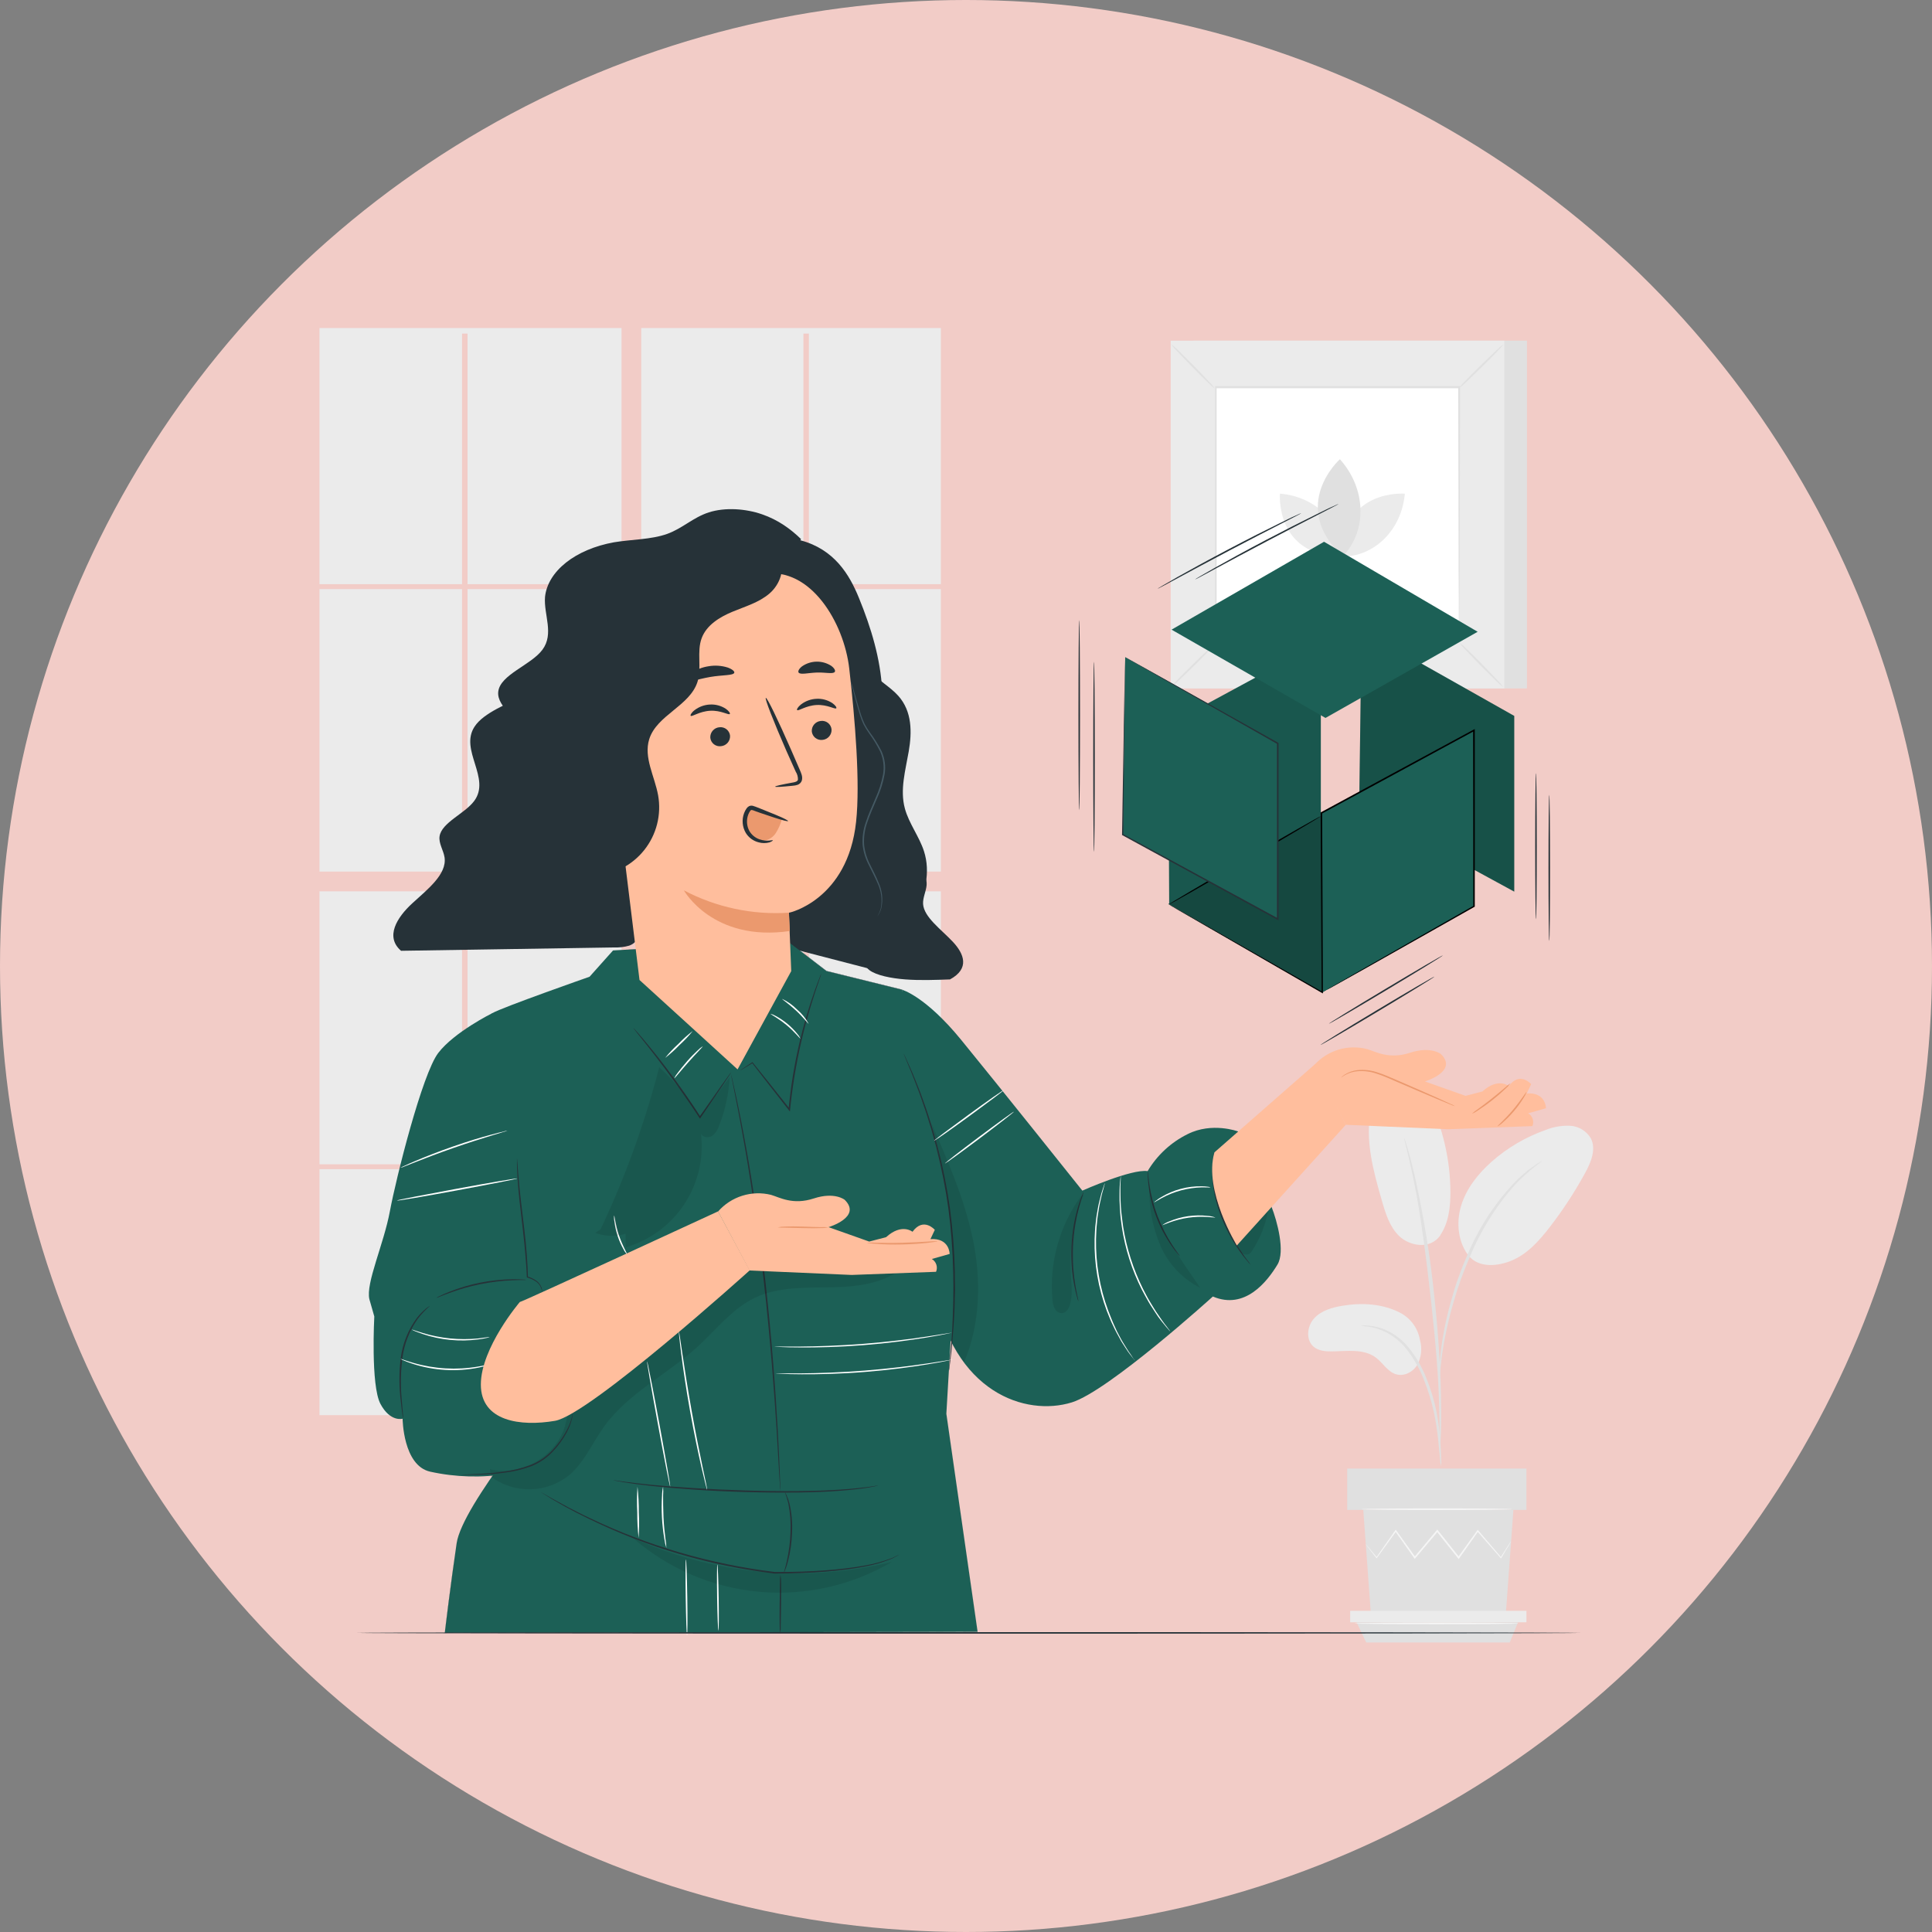 <svg width="774" height="774" viewBox="0 0 774 774" fill="none" xmlns="http://www.w3.org/2000/svg">
<rect x="0" y="0" width="774" height="774" fill="#808080" stroke="none"/>
<circle cx="387" cy="387" r="387" fill="#F2CCC7"/>
<path d="M560.923 525.911C553.91 522.286 545.637 521.811 537.84 523.106C533.656 523.796 529.294 525.044 526.442 528.193C523.589 531.343 523.054 536.87 526.323 539.58C528.272 541.185 530.982 541.434 533.514 541.399C539.611 541.327 546.386 540.21 551.259 543.93C554.041 546.022 555.895 549.505 559.223 550.539C562.551 551.573 566.141 549.624 567.864 546.688C569.453 543.633 569.806 540.084 568.851 536.775C568.456 534.476 567.535 532.298 566.16 530.414C564.785 528.529 562.992 526.988 560.923 525.911Z" fill="#EBEBEB"/>
<path d="M577.064 494.853C572.773 500.986 564.429 498.954 560.554 495.21C556.679 491.466 555.051 486.046 553.565 480.863C550.166 469.049 546.731 456.652 549.262 444.611C549.868 440.964 551.468 437.554 553.886 434.758C556.418 432.083 560.305 430.491 563.858 431.43C568.066 432.547 570.681 436.671 572.571 440.582C578.117 452.148 581.02 464.803 581.069 477.63C581.069 483.573 580.38 489.873 577.016 494.806" fill="#EBEBEB"/>
<path d="M588.807 503.649C584.148 498.122 583.256 490.051 585.336 483.11C587.416 476.168 592.1 470.285 597.496 465.471C603.855 459.832 611.251 455.485 619.271 452.67C622.377 451.415 625.718 450.847 629.065 451.006C630.737 451.105 632.361 451.61 633.794 452.478C635.227 453.346 636.427 454.55 637.29 455.986C639.584 460.348 637.385 465.649 635.008 469.976C630.835 477.603 626.066 484.888 620.745 491.763C616.466 497.29 611.545 502.746 605.02 505.242C598.494 507.738 591.695 507.44 588.237 502.864" fill="#EBEBEB"/>
<path d="M577.301 587.362C577.088 586.445 576.96 585.509 576.921 584.568C576.719 582.536 576.469 579.992 576.172 576.961C575.799 573.218 575.227 569.496 574.461 565.812C573.466 561.321 572.111 556.916 570.408 552.643C568.741 548.384 566.48 544.382 563.692 540.757C561.422 537.798 558.518 535.386 555.194 533.697C552.951 532.576 550.543 531.822 548.062 531.462C547.123 531.431 546.19 531.296 545.281 531.058C546.221 530.957 547.169 530.957 548.11 531.058C550.694 531.251 553.222 531.907 555.574 532.995C559.074 534.646 562.142 537.087 564.536 540.127C567.446 543.809 569.793 547.903 571.501 552.274C573.223 556.586 574.563 561.041 575.507 565.587C576.224 569.318 576.72 573.088 576.992 576.878C577.23 580.111 577.325 582.726 577.361 584.533C577.451 585.475 577.431 586.424 577.301 587.362Z" fill="#E0E0E0"/>
<path d="M576.779 581.502C576.708 581.074 576.684 580.639 576.707 580.206C576.707 579.244 576.707 578.019 576.707 576.51C576.707 573.301 576.707 568.665 576.541 562.924C576.256 551.454 575.269 539.152 573.367 521.715C571.561 505.36 569.136 486.307 566.569 473.934C566.022 471.117 565.475 468.585 564.952 466.363C564.429 464.14 564.037 462.226 563.621 460.669C563.205 459.112 562.991 458.019 562.765 457.103C562.632 456.692 562.556 456.264 562.539 455.832C562.732 456.209 562.88 456.608 562.979 457.02L564.061 460.586C564.536 462.119 565.023 464.021 565.582 466.244C566.141 468.466 566.771 470.998 567.365 473.791C570.533 488.431 572.914 503.231 574.496 518.126C576.41 535.563 577.266 551.407 577.337 562.936C577.409 568.689 577.337 573.336 577.135 576.545C577.052 578.055 576.969 579.279 576.909 580.242C576.922 580.666 576.878 581.09 576.779 581.502Z" fill="#E0E0E0"/>
<path d="M576.707 550.884C576.601 549.598 576.601 548.306 576.707 547.021C576.85 544.537 577.195 540.947 577.896 536.561C578.737 531.417 579.872 526.326 581.295 521.311C582.955 515.143 585.085 509.111 587.666 503.268C592.097 492.478 598.453 482.583 606.422 474.065C607.798 472.607 609.267 471.242 610.82 469.976C611.497 469.405 612.092 468.787 612.698 468.383L614.409 467.195C615.433 466.408 616.523 465.713 617.666 465.114C617.845 465.364 613.054 468.181 606.969 474.623C599.274 483.23 593.111 493.091 588.748 503.78C586.214 509.572 584.074 515.528 582.341 521.608C580.665 527.219 579.56 532.365 578.716 536.704C577.872 541.042 577.456 544.608 577.183 547.068C577.113 548.35 576.954 549.624 576.707 550.884Z" fill="#E0E0E0"/>
<path d="M606.303 604.894L603.237 646.934H549.227L546.16 604.894H606.303Z" fill="#E0E0E0"/>
<path d="M611.521 588.336H539.718V604.905H611.521V588.336Z" fill="#E0E0E0"/>
<path d="M611.521 645.33V649.918H608.146H540.907V645.33H611.521Z" fill="#EBEBEB"/>
<path d="M604.841 658L608.146 649.918H543.474L547.337 658H604.841Z" fill="#E0E0E0"/>
<path d="M547.159 618.634C547.231 618.774 547.319 618.905 547.42 619.026L548.228 620.096L551.366 624.125L551.509 624.303L551.64 624.113L559.377 613.416H558.926L566.533 624.184L566.782 624.529L567.044 624.208L576.065 613.511H575.542C575.709 613.701 575.875 613.915 576.042 614.129C578.847 617.695 581.557 621.035 584.112 624.256L584.386 624.589L584.635 624.232C587.369 620.357 589.936 616.744 592.242 613.463H591.802C595.558 617.73 598.732 621.367 601.18 624.161L601.347 624.351L601.466 624.137C602.654 622.057 603.688 620.405 604.413 619.204L605.162 617.885C605.255 617.74 605.331 617.584 605.388 617.421C605.267 617.546 605.163 617.686 605.079 617.837L604.247 619.097L601.157 623.947H601.454L592.23 613.13L591.993 612.857L591.791 613.154L584.1 623.852H584.623L576.565 613.713L576.077 613.095L575.816 612.774L575.554 613.083L566.557 623.828H567.056L559.377 613.13L559.152 612.821L558.926 613.13L551.366 623.935H551.64L548.359 620.012L547.491 619.002C547.399 618.864 547.287 618.74 547.159 618.634Z" fill="#F5F5F5"/>
<path d="M545.411 604.62C545.411 604.81 558.938 604.953 575.626 604.953C592.313 604.953 605.852 604.81 605.852 604.62C605.852 604.43 592.325 604.287 575.626 604.287C558.926 604.287 545.411 604.442 545.411 604.62Z" fill="#F5F5F5"/>
<path d="M542.678 650.369C542.678 650.559 557.392 650.714 575.53 650.714C593.668 650.714 608.371 650.559 608.371 650.369C608.371 650.179 593.668 650.036 575.53 650.036C557.392 650.036 542.678 650.191 542.678 650.369Z" fill="#F5F5F5"/>
<path d="M185.1 236.001H128V349.179H185.1V236.001Z" fill="#EBEBEB"/>
<path d="M248.987 236.001H187.299V349.179H248.987V236.001Z" fill="#EBEBEB"/>
<path d="M248.987 357.083H187.299V466.434H248.987V357.083Z" fill="#EBEBEB"/>
<path d="M256.891 234.039H321.86V133.639H324.059V234.039H376.928V131.416H256.891V234.039Z" fill="#EBEBEB"/>
<path d="M376.928 236.001H324.059V349.179H376.928V236.001Z" fill="#EBEBEB"/>
<path d="M376.928 357.083H324.059V466.434H376.928V357.083Z" fill="#EBEBEB"/>
<path d="M185.1 357.083H128V466.434H185.1V357.083Z" fill="#EBEBEB"/>
<path d="M321.86 357.083H256.891V466.434H321.86V357.083Z" fill="#EBEBEB"/>
<path d="M185.1 468.395H128V566.942H185.1V468.395Z" fill="#EBEBEB"/>
<path d="M376.928 468.395H324.059V566.942H376.928V468.395Z" fill="#EBEBEB"/>
<path d="M185.1 234.039V133.639H187.299V234.039H248.987V131.416H128V234.039H185.1Z" fill="#EBEBEB"/>
<path d="M321.86 468.395H256.891V566.942H321.86V468.395Z" fill="#EBEBEB"/>
<path d="M248.987 468.395H187.299V566.942H248.987V468.395Z" fill="#EBEBEB"/>
<path d="M321.86 236.001H256.891V349.179H321.86V236.001Z" fill="#EBEBEB"/>
<path d="M611.723 136.479H478.066V275.807H611.723V136.479Z" fill="#E0E0E0"/>
<path d="M602.666 136.479H469.008V275.807H602.666V136.479Z" fill="#EBEBEB"/>
<path d="M584.706 155.2H486.98V257.074H584.706V155.2Z" fill="white"/>
<path d="M486.98 257.74C486.251 258.737 485.431 259.664 484.531 260.509C482.962 262.15 480.764 264.372 478.315 266.797C475.867 269.222 473.561 271.373 471.932 272.918C471.088 273.803 470.156 274.599 469.151 275.296C469.845 274.296 470.642 273.372 471.528 272.538C473.097 270.898 475.296 268.663 477.768 266.238C480.241 263.814 482.523 261.639 484.151 260.105C485.004 259.215 485.952 258.421 486.98 257.74Z" fill="#E0E0E0"/>
<path d="M584.706 257.502C585.706 258.201 586.634 258.997 587.476 259.879C589.116 261.448 591.339 263.647 593.752 266.108C596.165 268.568 598.34 270.862 599.885 272.479C600.764 273.332 601.56 274.268 602.262 275.272C601.26 274.576 600.332 273.78 599.493 272.895C597.864 271.326 595.63 269.115 593.205 266.654C590.78 264.194 588.605 261.9 587.072 260.272C586.191 259.431 585.399 258.503 584.706 257.502Z" fill="#E0E0E0"/>
<path d="M584.433 155.521C585.162 154.524 585.982 153.597 586.882 152.751C588.451 151.111 590.649 148.888 593.11 146.475C595.57 144.063 597.864 141.887 599.481 140.342C600.331 139.46 601.267 138.664 602.274 137.965C601.577 138.962 600.78 139.886 599.897 140.723C598.328 142.363 596.129 144.597 593.657 147.022C591.184 149.447 588.902 151.622 587.274 153.155C586.418 154.047 585.465 154.84 584.433 155.521Z" fill="#E0E0E0"/>
<path d="M486.73 155.723C485.728 155.005 484.8 154.189 483.961 153.286C482.333 151.717 480.11 149.518 477.685 147.058C475.26 144.597 473.097 142.303 471.552 140.687C470.67 139.836 469.874 138.901 469.175 137.894C470.171 138.592 471.095 139.388 471.932 140.271C473.573 141.84 475.795 144.051 478.22 146.511C480.645 148.972 482.82 151.265 484.353 152.894C485.241 153.752 486.038 154.7 486.73 155.723Z" fill="#E0E0E0"/>
<path d="M584.433 257.074C584.433 257.074 584.433 256.896 584.433 256.587C584.433 256.278 584.433 255.779 584.433 255.161C584.433 253.901 584.433 252.059 584.433 249.669C584.433 244.915 584.433 237.783 584.35 228.917C584.35 211.088 584.255 185.652 584.184 155.224L584.504 155.544H487.04L487.408 155.176C487.408 192.569 487.408 227.55 487.408 257.051L487.099 256.73L557.678 256.896L577.492 256.979H582.733H584.088H584.552H584.124H582.805H577.622L557.88 257.063L487.099 257.217H486.778V256.908C486.778 227.407 486.778 192.427 486.778 155.033V154.665H487.158H584.623H584.944V154.986C584.885 185.521 584.825 211.016 584.79 228.905C584.79 237.795 584.718 244.784 584.695 249.586C584.695 251.963 584.695 253.77 584.695 255.018C584.695 255.612 584.695 256.076 584.695 256.409C584.695 256.742 584.433 257.074 584.433 257.074Z" fill="#E0E0E0"/>
<path d="M512.773 197.763C512.773 197.763 510.681 222.985 537.995 222.985C537.995 209.519 526.893 198.893 512.773 197.763Z" fill="#EBEBEB"/>
<path d="M562.801 197.775C562.801 197.775 537.579 195.683 537.579 222.997C550.986 222.997 561.612 211.896 562.801 197.775Z" fill="#EBEBEB"/>
<path d="M536.782 183.976C536.782 183.976 516.172 202.47 537.911 222.985C548.014 212.276 547.159 195.481 536.782 183.976Z" fill="#E0E0E0"/>
<path d="M365.776 347.418C370.26 349.329 371.428 352.034 371.226 354.571C371.023 357.108 369.651 359.631 369.806 362.163C370.152 367.415 376.961 372.253 381.636 377.206C386.31 382.16 388.552 388.037 380.598 392.373C374.636 392.591 368.59 392.817 362.711 392.373C356.832 391.929 351.108 390.716 348.401 388.735C346.148 387.1 346.171 385.181 346.267 383.337C346.672 374.372 347.07 365.408 347.459 356.446" fill="#263238"/>
<path d="M218.976 262.022C224.403 267.15 218.369 273.929 210.848 278.016C203.326 282.103 193.829 285.453 190.127 291.092C183.938 300.505 196.863 311.725 189.925 320.948C186.152 325.97 176.952 329.54 176.107 335.015C175.667 337.848 177.666 340.625 178.095 343.472C179.106 350.244 171.347 356.222 165.17 361.889C158.993 367.555 154.185 375.304 160.671 380.907L245.897 379.568C248.009 379.649 250.12 379.405 252.027 378.86C255.883 377.479 256.026 374.242 255.704 371.571L247.528 303.247" fill="#263238"/>
<path d="M370.162 341.005C368.276 335.144 364.1 329.828 362.51 323.892C360.476 316.405 362.752 308.629 364.059 301.014C365.366 293.398 365.474 285.045 359.883 278.777C356.556 275.044 351.49 272.413 348.473 268.509C344.593 263.461 344.741 257.172 343.232 251.396C341.519 245.174 337.838 239.4 332.538 234.619C327.237 229.838 320.491 226.207 312.935 224.068L312.746 378.868L348.567 388.163C355.141 381.232 361.756 374.259 366.228 366.333C370.701 358.407 372.87 349.402 370.162 341.005Z" fill="#263238"/>
<path d="M320.915 215.969C316.826 212.004 311.801 208.284 305.283 206.037C298.765 203.791 290.576 203.15 283.952 205.273C277.564 207.351 273.511 211.645 267.266 213.899C260.842 216.191 253.044 216.068 245.934 217.26C238.39 218.625 231.687 221.463 226.746 225.384C221.806 229.305 218.871 234.116 218.345 239.156C217.788 246.276 222.078 253.87 217.302 260.302C212.68 266.513 200.391 270.234 199.609 277.11C198.886 283.512 208.876 288.569 209.848 294.941C211.033 303.077 197.523 309.769 198.364 317.921C199.134 325.477 211.862 330.649 213.379 338.151C214.73 344.828 206.79 351.727 210.642 358.014C212.716 361.399 217.752 363.576 221.995 365.975C226.238 368.374 230.291 371.75 229.106 375.326L349.049 358.335C341.666 343.308 334.247 327.196 341.073 312.061C343.538 306.599 347.781 301.526 350.305 296.064C353.22 289.738 353.742 283.076 353.398 276.445C352.746 263.954 349.037 251.601 344.095 239.515C340.327 230.286 334.342 220.079 320.642 216.443" fill="#263238"/>
<path d="M351.202 367.511C351.972 366.373 352.533 365.154 352.867 363.892C353.538 360.397 353.048 356.825 351.442 353.524C350.544 351.413 349.323 349.17 348.137 346.7C346.759 344.096 345.899 341.339 345.587 338.529C345.382 335.414 345.827 332.293 346.904 329.292C347.922 326.153 349.37 323.015 350.736 319.791C352.154 316.681 353.173 313.466 353.777 310.196C354.292 307.155 353.907 304.062 352.651 301.157C351.354 298.557 349.814 296.037 348.041 293.617C347.259 292.502 346.556 291.353 345.934 290.177C345.383 289.017 345 287.886 344.629 286.803C343.24 282.457 342.438 278.895 341.755 276.435C341.432 275.209 341.156 274.267 340.953 273.607C340.857 273.305 340.773 273.07 340.713 272.881C340.681 272.799 340.66 272.713 340.654 272.627C340.706 272.701 340.746 272.78 340.773 272.863C340.845 273.023 340.965 273.258 341.073 273.579C341.312 274.21 341.635 275.143 341.995 276.406C342.749 278.829 343.623 282.391 345.048 286.699C345.431 287.773 345.838 288.895 346.389 290.026C347.011 291.187 347.714 292.32 348.496 293.419C350.301 295.835 351.871 298.356 353.19 300.959C354.499 303.926 354.909 307.092 354.388 310.206C353.794 313.509 352.771 316.756 351.334 319.895C349.969 323.137 348.52 326.257 347.503 329.32C346.442 332.276 345.993 335.347 346.174 338.415C346.467 341.184 347.294 343.902 348.628 346.474C349.826 348.934 351.023 351.187 351.873 353.336C353.439 356.685 353.852 360.301 353.07 363.817C352.82 364.761 352.418 365.676 351.873 366.541C351.681 366.833 351.502 367.04 351.394 367.191C351.286 367.342 351.202 367.521 351.202 367.511Z" fill="#455A64"/>
<path d="M245.588 380.784L236.21 391.291C236.21 391.291 200.944 403.652 197.188 405.911C193.432 408.169 221.198 560.024 221.198 560.024C221.198 560.024 185.183 602.897 182.937 618.265C180.69 633.634 178.183 654.161 178.183 654.161L391.643 653.745L379.127 566.395L382.693 505.574L361.429 396.521L331.131 389.044L315.002 376.659L245.588 380.784Z" fill="#1C6056"/>
<path d="M178.183 654.197C178.183 653.994 180.667 633.515 182.937 618.313C183.46 614.747 185.79 609.553 189.878 602.707C193.147 597.239 197.533 590.737 202.953 583.404C211.998 571.078 220.901 560.452 221.234 560.06C221.067 559.156 214.173 521.406 207.814 483.859C199.233 433.094 195.667 406.873 197.236 405.922C200.932 403.7 235.58 391.54 236.257 391.303L245.635 380.795L315.014 376.6L331.143 388.973L361.452 396.461L382.704 505.503L379.139 566.335L391.655 653.709L178.183 654.197ZM245.6 380.819L236.222 391.315C235.865 391.445 200.909 403.712 197.212 405.934C195.679 406.861 199.351 433.783 207.814 483.811C214.221 521.62 221.162 559.644 221.234 560.024C221.15 560.131 212.129 570.888 202.953 583.38C197.557 590.714 193.171 597.215 189.878 602.683C185.79 609.505 183.46 614.759 182.949 618.253C180.774 633.182 178.361 653.174 178.194 654.113L391.643 653.709L379.139 566.395L382.704 505.574L361.452 396.544L331.167 389.068L315.038 376.695L245.6 380.819Z" fill="#263238"/>
<path d="M197.188 405.91C197.188 405.91 181.998 413.446 175.58 421.826C169.161 430.205 158.678 471.901 156.205 485.214C153.733 498.526 146.471 514.073 147.98 520.491L149.953 527.397C149.953 527.397 148.468 555.02 152.414 562.425C156.36 569.83 161.293 568.368 161.293 568.368C161.293 568.368 161.435 587.16 172.347 589.584C192.672 594.089 215.956 590.666 222.874 579.814C229.791 568.962 229.352 564.398 229.352 564.398L219.986 524.437L214.708 513.645L209.621 482.991L197.188 405.91Z" fill="#1C6056"/>
<path d="M361.428 396.521C361.428 396.521 370.771 399.124 384.998 416.513C399.226 433.902 433.612 476.989 433.612 476.989C433.612 476.989 453.343 468.193 459.761 469.18C463.556 462.793 469.121 457.645 475.783 454.358C485.577 449.401 495.99 453.276 495.99 453.276L509.409 483.49C511.643 489.148 514.948 501.402 511.786 506.608C507.614 513.514 498.711 524.877 485.898 519.41C485.898 519.41 444.131 557.278 429.381 561.831C410.969 567.524 381.837 558.075 374.099 516.093C366.361 474.112 361.428 396.521 361.428 396.521Z" fill="#1C6056"/>
<path d="M312.565 597.679C312.553 597.536 312.553 597.393 312.565 597.251C312.565 596.93 312.565 596.514 312.47 595.979C312.47 594.79 312.316 593.174 312.197 591.07C311.947 586.779 311.579 580.622 311.139 573.039C310.188 557.813 308.619 536.799 306.04 513.681C304.744 502.116 303.294 491.097 301.844 481.149C300.394 471.2 298.897 462.214 297.53 454.714C296.888 450.958 296.21 447.583 295.652 444.599C295.093 441.616 294.582 439.06 294.154 436.98L293.191 432.167C293.096 431.632 293.013 431.216 292.954 430.907C292.92 430.762 292.9 430.615 292.894 430.467C292.946 430.606 292.986 430.749 293.013 430.895C293.096 431.204 293.191 431.608 293.31 432.083C293.56 433.272 293.928 434.829 294.38 436.838C294.832 438.847 295.402 441.461 295.984 444.433C296.567 447.404 297.28 450.792 297.958 454.548C299.384 462.036 300.881 470.998 302.403 480.97C303.924 490.943 305.351 501.949 306.658 513.514C309.237 536.656 310.735 557.682 311.579 572.944C311.995 580.563 312.28 586.72 312.435 590.987C312.506 593.091 312.565 594.743 312.601 595.896C312.601 596.431 312.601 596.859 312.601 597.18C312.618 597.347 312.606 597.516 312.565 597.679Z" fill="#263238"/>
<g opacity="0.3">
<path opacity="0.3" d="M196.594 591.546C201.194 594.986 206.816 596.783 212.559 596.65C218.302 596.516 223.834 594.459 228.27 590.809C234.213 585.614 237.41 577.936 242.046 571.494C251.709 558.087 267.446 550.575 279.617 539.402C287.01 532.627 293.346 524.295 302.391 519.944C312.066 515.309 323.298 515.951 334.031 515.713C344.764 515.475 356.448 513.764 363.746 505.943L306.694 507.726C299.562 507.952 292.157 508.225 285.644 511.208C276.527 515.368 270.537 524.105 263.987 531.7C256.579 540.296 247.987 547.796 238.468 553.974C234.748 556.351 230.695 558.812 228.71 562.793C227.521 565.266 227.2 568.083 226.487 570.757C223.147 583.273 208.836 591.7 196.273 588.586" fill="black"/>
</g>
<path d="M229.364 566.181C229.391 566.374 229.391 566.57 229.364 566.763C229.349 567.312 229.277 567.858 229.15 568.392C228.661 570.358 227.918 572.252 226.939 574.026C225.51 576.668 223.744 579.113 221.685 581.3C219.188 584.033 216.086 586.146 212.628 587.469C209.173 588.728 205.583 589.582 201.931 590.012C198.579 590.464 195.548 590.654 193.004 590.749C190.461 590.844 188.404 590.856 186.99 590.832H185.35C185.16 590.853 184.969 590.853 184.779 590.832C185.507 590.726 186.243 590.678 186.978 590.69C188.404 590.63 190.461 590.559 192.992 590.416C195.524 590.274 198.531 590.024 201.848 589.549C205.442 589.085 208.974 588.224 212.378 586.981C215.753 585.703 218.79 583.671 221.257 581.038C223.303 578.887 225.075 576.492 226.535 573.907C227.537 572.183 228.334 570.348 228.912 568.439C229.34 566.977 229.292 566.181 229.364 566.181Z" fill="#263238"/>
<path d="M207.101 464.116C207.164 464.304 207.196 464.5 207.196 464.698C207.196 465.138 207.268 465.685 207.327 466.351C207.422 467.777 207.565 469.857 207.802 472.412C208.218 477.535 209.11 484.572 210.037 492.369C210.928 499.798 211.392 506.632 211.511 511.612L211.356 511.41C212.597 511.775 213.772 512.332 214.839 513.063C215.645 513.635 216.291 514.405 216.717 515.297C217.081 516.036 217.26 516.851 217.24 517.674C217.075 516.881 216.824 516.108 216.491 515.368C216.05 514.541 215.409 513.838 214.625 513.324C213.572 512.646 212.422 512.133 211.214 511.803H211.071V511.648C210.845 506.632 210.322 499.869 209.443 492.452C208.516 484.667 207.672 477.607 207.374 472.46C207.196 469.893 207.125 467.813 207.101 466.374C207.101 465.709 207.101 465.186 207.101 464.71C207.085 464.513 207.085 464.314 207.101 464.116Z" fill="#263238"/>
<path d="M380.161 549.16C380.145 549.05 380.145 548.938 380.161 548.827C380.161 548.566 380.161 548.245 380.232 547.841C380.315 546.938 380.434 545.666 380.577 544.061C380.719 542.457 380.945 540.424 381.088 538.118C381.23 535.812 381.516 533.138 381.611 530.19C381.706 527.242 381.944 524.033 381.956 520.574C381.956 518.851 382.027 517.009 382.015 515.214L381.932 509.544C381.722 501.112 381.063 492.697 379.959 484.334C378.784 475.986 377.149 467.708 375.062 459.54C374.551 457.662 374.051 455.832 373.576 454.049C373.1 452.266 372.518 450.578 372.019 448.926C371.044 445.61 369.939 442.579 368.976 439.797C368.512 438.407 368.025 437.087 367.538 435.863L366.195 432.369C365.375 430.17 364.578 428.327 363.936 426.806C363.295 425.285 362.843 424.144 362.486 423.312L362.13 422.384C362.076 422.284 362.04 422.176 362.023 422.064C362.087 422.157 362.143 422.257 362.189 422.361C362.296 422.598 362.427 422.884 362.605 423.252C362.974 424.084 363.497 425.249 364.162 426.711C364.828 428.173 365.672 430.051 366.539 432.238C366.967 433.32 367.431 434.484 367.93 435.72C368.429 436.957 368.929 438.252 369.416 439.655C370.402 442.424 371.532 445.443 372.53 448.771C373.041 450.423 373.623 452.123 374.123 453.906C374.622 455.689 375.121 457.472 375.632 459.397C377.759 467.58 379.414 475.878 380.589 484.251C381.699 492.632 382.346 501.068 382.526 509.52C382.526 511.47 382.526 513.372 382.585 515.214C382.645 517.056 382.514 518.851 382.49 520.586C382.49 524.057 382.229 527.278 382.074 530.214C381.92 533.15 381.635 535.812 381.456 538.142C381.278 540.472 381.04 542.48 380.838 544.085C380.636 545.689 380.494 546.949 380.387 547.853L380.244 548.827C380.235 548.942 380.207 549.055 380.161 549.16Z" fill="#263238"/>
<path d="M432.055 521.395C431.821 520.857 431.634 520.3 431.496 519.731C431.163 518.637 430.783 517.044 430.391 515.047C429.933 512.714 429.603 510.357 429.404 507.987C429.183 505.077 429.131 502.156 429.25 499.239C429.403 496.326 429.728 493.425 430.224 490.55C430.645 488.21 431.188 485.893 431.853 483.609C432.435 481.66 432.97 480.103 433.398 479.057C433.592 478.5 433.83 477.959 434.111 477.44C434.013 478.022 433.853 478.592 433.636 479.14C433.267 480.21 432.804 481.779 432.281 483.728C431.758 485.677 431.235 488.019 430.783 490.657C430.325 493.512 430.02 496.388 429.868 499.275C429.752 502.163 429.788 505.055 429.975 507.94C430.177 510.602 430.474 512.979 430.819 514.976C431.163 516.973 431.473 518.542 431.734 519.671C431.901 520.233 432.008 520.81 432.055 521.395Z" fill="#263238"/>
<path d="M472.705 503.28C472.333 502.963 471.998 502.604 471.706 502.211C471.088 501.497 470.245 500.416 469.329 499.037C464.297 491.773 461.122 483.387 460.082 474.611C459.892 472.947 459.809 471.58 459.797 470.641C459.738 470.156 459.738 469.665 459.797 469.18C459.904 469.18 459.987 471.248 460.474 474.564C461.738 483.209 464.869 491.475 469.65 498.787C471.469 501.593 472.788 503.209 472.705 503.28Z" fill="#263238"/>
<path d="M500.994 506.608C500.521 506.172 500.084 505.699 499.686 505.194C498.549 503.872 497.482 502.491 496.489 501.058C493.171 496.333 490.511 491.179 488.585 485.737C487.535 482.734 486.74 479.649 486.207 476.513C485.791 473.948 485.604 471.35 485.649 468.752C485.644 467.755 485.7 466.758 485.815 465.768C485.858 465.018 485.953 464.271 486.1 463.534C486.173 462.896 486.308 462.267 486.505 461.656C486.496 462.297 486.44 462.936 486.338 463.569C486.233 464.306 486.173 465.048 486.16 465.792C486.08 466.776 486.056 467.765 486.089 468.752C486.106 471.321 486.333 473.885 486.766 476.418C487.317 479.511 488.112 482.555 489.143 485.523C491.056 490.92 493.64 496.055 496.833 500.808C498.022 502.627 499.092 504.077 499.853 505.051C500.28 505.534 500.662 506.056 500.994 506.608Z" fill="#263238"/>
<path d="M329.051 390.067C328.987 390.353 328.904 390.635 328.802 390.91C328.603 391.505 328.33 392.297 327.981 393.288C327.28 395.344 326.246 398.315 325.117 402.024C322.141 411.682 319.841 421.535 318.235 431.513C317.498 436.077 316.939 440.499 316.535 444.587L316.464 445.324L316.012 444.742C309.677 436.671 304.447 429.956 301.321 425.879H301.523L297.85 428.102L296.888 428.66C296.783 428.733 296.667 428.785 296.543 428.815L296.84 428.589L297.767 427.959L301.333 425.582L301.452 425.499L301.535 425.617C304.768 429.599 310.069 436.255 316.44 444.302L315.917 444.457C316.309 440.32 316.856 435.887 317.593 431.299C319.215 421.294 321.599 411.428 324.725 401.786C325.913 398.09 327.007 395.142 327.779 393.109C328.16 392.135 328.469 391.374 328.706 390.732C328.806 390.503 328.921 390.28 329.051 390.067Z" fill="#263238"/>
<path d="M253.765 411.865C253.765 411.865 253.956 412.02 254.253 412.341L255.548 413.791C256.654 415.063 258.246 416.905 260.148 419.247C263.975 423.894 269.086 430.479 274.34 438.015C276.634 441.295 278.762 444.492 280.663 447.428H280.188L289.269 434.52L291.919 430.847C292.216 430.389 292.554 429.959 292.93 429.564C292.676 430.046 292.39 430.51 292.074 430.954L289.566 434.722C287.32 438.003 284.241 442.507 280.663 447.797L280.414 448.153L280.176 447.785C278.262 444.861 276.123 441.687 273.841 438.407C268.587 430.883 263.536 424.274 259.815 419.556L255.37 413.981L254.181 412.46C254.018 412.28 253.878 412.08 253.765 411.865Z" fill="#263238"/>
<path d="M360.133 622.865L359.931 622.996L359.301 623.352L358.267 623.923L357.601 624.291L356.805 624.612C353.546 625.918 350.166 626.897 346.714 627.536C337.882 629.295 325.188 630.401 310.378 630.389C284.488 627.314 259.301 619.896 235.877 608.447C229.226 605.288 222.779 601.715 216.574 597.75L216.931 597.928L217.929 598.475L221.745 600.65L227.842 603.966C230.219 605.155 232.977 606.629 236.067 608.067C259.501 619.316 284.62 626.648 310.426 629.771C325.188 629.83 337.87 628.808 346.678 627.144C350.116 626.544 353.49 625.624 356.757 624.398L357.566 624.101L358.243 623.757L359.289 623.234L359.943 622.925L360.133 622.865Z" fill="#263238"/>
<path d="M351.848 595.147L351.575 595.218L350.791 595.385L347.736 595.979C345.073 596.395 341.199 596.882 336.397 597.239C326.769 598 313.445 598.154 298.742 597.75C284.039 597.346 270.75 596.347 261.159 595.313C256.404 594.79 252.506 594.244 249.843 593.816L246.788 593.245L246.004 593.079C245.826 593.079 245.731 593.019 245.742 593.008H246.016L246.812 593.115L249.879 593.566C252.553 593.923 256.416 594.398 261.206 594.874C270.786 595.789 284.075 596.68 298.766 597.12C313.457 597.56 326.757 597.441 336.361 596.787C341.115 596.49 345.038 596.074 347.7 595.729L350.767 595.254L351.563 595.147C351.657 595.128 351.754 595.128 351.848 595.147Z" fill="#263238"/>
<path d="M314.027 630.104C313.932 630.104 314.574 628.321 315.216 625.421C316.071 621.633 316.564 617.772 316.69 613.891C316.873 610.02 316.586 606.14 315.834 602.338C315.443 600.777 314.97 599.238 314.42 597.726C314.682 598.096 314.901 598.495 315.073 598.915C315.569 599.998 315.967 601.124 316.262 602.279C317.159 606.105 317.515 610.038 317.32 613.962C317.198 617.883 316.64 621.778 315.656 625.575C315.477 626.3 315.263 626.954 315.085 627.512C314.907 628.071 314.729 628.57 314.562 628.963C314.433 629.364 314.253 629.748 314.027 630.104Z" fill="#263238"/>
<path d="M312.625 654.41C312.413 653.274 312.321 652.119 312.351 650.963C312.351 648.836 312.28 645.888 312.351 642.643C312.423 639.398 312.446 636.7 312.482 634.323C312.449 633.171 312.509 632.019 312.66 630.876C312.865 632.009 312.953 633.16 312.922 634.311C312.922 636.451 312.993 639.398 312.922 642.631C312.85 645.864 312.815 648.574 312.779 650.952C312.808 652.107 312.757 653.263 312.625 654.41Z" fill="#263238"/>
<path d="M210.857 512.718C210.375 512.803 209.884 512.831 209.395 512.801C208.456 512.801 207.101 512.801 205.425 512.896C196.697 513.253 188.079 514.991 179.894 518.043C178.325 518.613 177.053 519.113 176.186 519.469C175.745 519.684 175.283 519.852 174.807 519.968C175.204 519.678 175.635 519.439 176.091 519.255C176.935 518.827 178.171 518.269 179.74 517.627C187.907 514.345 196.612 512.605 205.413 512.492C207.101 512.492 208.468 512.492 209.407 512.599C209.893 512.59 210.379 512.629 210.857 512.718Z" fill="#263238"/>
<path d="M172.275 523.13C170.483 524.683 168.851 526.411 167.402 528.288C164.084 532.964 161.955 538.378 161.198 544.061C160.487 549.748 160.415 555.497 160.984 561.201C161.162 563.316 161.316 565.075 161.423 566.407C161.516 567.04 161.548 567.681 161.518 568.32C161.36 567.7 161.249 567.068 161.186 566.43C161.007 565.242 160.782 563.435 160.556 561.236C159.837 555.502 159.837 549.7 160.556 543.966C161.317 538.193 163.534 532.708 166.998 528.027C168.072 526.637 169.296 525.369 170.647 524.247C171.122 523.843 171.538 523.582 171.835 523.391C172.133 523.201 172.251 523.118 172.275 523.13Z" fill="#263238"/>
<path d="M246.028 486.949C246.218 486.949 246.515 490.646 247.977 494.948C249.439 499.251 251.4 502.425 251.234 502.52C250.653 501.943 250.175 501.272 249.819 500.535C248.848 498.824 248.052 497.02 247.442 495.15C246.813 493.283 246.378 491.355 246.147 489.398C245.969 488.594 245.929 487.766 246.028 486.949Z" fill="white"/>
<g opacity="0.3">
<path opacity="0.3" d="M238.468 493.926C242.364 495.379 246.63 495.504 250.604 494.283C250.604 496.077 250.687 497.848 250.734 499.691C260.325 496.899 268.614 490.795 274.127 482.466C279.64 474.137 282.019 464.122 280.842 454.203C281.543 455.76 283.837 455.998 285.287 455.071C286.643 454.008 287.636 452.55 288.128 450.899C290.564 444.714 291.981 438.175 292.323 431.537L280.331 447.297C275.899 439.961 270.431 433.303 264.094 427.531C258.326 449.881 250.454 471.634 240.584 492.5" fill="black"/>
</g>
<g opacity="0.3">
<path opacity="0.3" d="M433.149 479.081C424.401 491.097 420.309 505.878 421.631 520.681C421.674 521.941 421.986 523.177 422.546 524.307C422.838 524.864 423.282 525.327 423.827 525.641C424.373 525.955 424.996 526.106 425.625 526.078C427.194 525.876 428.168 524.271 428.632 522.773C429.82 518.91 429.274 514.762 429.012 510.721C428.342 499.777 430.091 488.82 434.135 478.629" fill="black"/>
</g>
<g opacity="0.3">
<path opacity="0.3" d="M494.468 497.016L495.419 498.954C496.334 499.524 496.608 500.998 497.273 501.806C497.67 502.203 498.176 502.472 498.727 502.578C499.278 502.684 499.848 502.622 500.364 502.401C500.861 502.121 501.273 501.71 501.552 501.212C504.765 496.307 506.982 490.819 508.078 485.059C502.927 488.286 498.332 492.324 494.468 497.016Z" fill="black"/>
</g>
<g opacity="0.3">
<path opacity="0.3" d="M460.474 475.907C460.246 483.849 461.746 491.745 464.872 499.049C468.055 506.383 473.713 512.365 480.859 515.951C472.8 503.982 463.41 492.333 460.474 475.907Z" fill="black"/>
</g>
<g opacity="0.3">
<path opacity="0.3" d="M253.444 616.102H253.563C252.826 615.46 252.09 614.818 251.376 614.153L253.444 616.102Z" fill="black"/>
</g>
<g opacity="0.3">
<path opacity="0.3" d="M253.563 616.15C267.662 628.426 285.263 635.96 303.877 637.686C322.492 639.411 341.178 635.241 357.292 625.765C322.613 634.244 286.093 630.859 253.563 616.15Z" fill="black"/>
</g>
<path d="M196.154 535.658C195.772 535.816 195.373 535.932 194.966 536.002C193.851 536.257 192.724 536.456 191.59 536.597C184.089 537.584 176.461 536.84 169.292 534.422C167.925 533.946 166.843 533.53 166.106 533.233C165.713 533.087 165.338 532.896 164.989 532.663C164.989 532.567 166.689 533.233 169.423 534.053C172.999 535.117 176.669 535.842 180.381 536.216C184.093 536.571 187.831 536.571 191.542 536.216C194.336 535.872 196.13 535.551 196.154 535.658Z" fill="white"/>
<path d="M196.903 546.45C196.464 546.67 196.002 546.837 195.524 546.949C194.621 547.235 193.29 547.567 191.637 547.912C182.936 549.633 173.939 549.122 165.488 546.426C163.884 545.903 162.6 545.416 161.732 545.036C161.272 544.863 160.83 544.644 160.413 544.382C160.413 544.275 162.386 545.071 165.619 546.01C174.047 548.449 182.918 548.949 191.566 547.472C194.859 546.914 196.867 546.343 196.903 546.45Z" fill="white"/>
<path d="M203.309 452.931C202.761 453.175 202.192 453.37 201.61 453.514L196.95 454.928C193.016 456.117 187.596 457.828 181.665 459.897C175.734 461.965 170.421 463.997 166.594 465.507L162.065 467.29C161.525 467.547 160.959 467.746 160.377 467.884C160.883 467.568 161.416 467.297 161.97 467.076C163.016 466.576 164.537 465.887 166.427 465.103C170.219 463.486 175.52 461.382 181.463 459.314C187.406 457.246 192.85 455.594 196.832 454.56C198.817 454.013 200.397 453.597 201.586 453.371C202.145 453.169 202.722 453.022 203.309 452.931Z" fill="white"/>
<path d="M207.303 472.115C207.303 472.282 196.534 474.409 183.198 476.87C169.862 479.33 159.01 481.196 158.987 480.97C158.963 480.745 169.743 478.688 183.091 476.216C196.439 473.744 207.267 471.949 207.303 472.115Z" fill="white"/>
<path d="M320.66 416.061C320.505 416.18 318.378 413.375 315.061 410.641C311.745 407.907 308.619 406.327 308.702 406.148C309.457 406.339 310.179 406.643 310.842 407.052C312.482 407.935 314.03 408.978 315.465 410.166C316.898 411.356 318.208 412.685 319.376 414.136C319.902 414.706 320.335 415.356 320.66 416.061Z" fill="white"/>
<path d="M323.952 410.118C323.798 410.225 321.848 407.598 318.912 404.865C315.977 402.131 313.243 400.336 313.35 400.181C315.566 401.228 317.579 402.661 319.293 404.413C321.179 406.016 322.758 407.949 323.952 410.118Z" fill="white"/>
<path d="M268.492 595.575C268.326 595.575 266.115 584.39 263.56 570.519C261.004 556.648 259.067 545.38 259.233 545.38C259.399 545.38 261.61 556.577 264.166 570.448C266.721 584.319 268.659 595.551 268.492 595.575Z" fill="white"/>
<path d="M283.29 596.847C283.192 596.647 283.12 596.435 283.076 596.217C282.957 595.741 282.791 595.135 282.601 594.398C282.197 592.817 281.638 590.523 280.984 587.683C279.689 581.989 278.025 574.097 276.456 565.325C274.887 556.553 273.71 548.566 272.961 542.742C272.593 539.842 272.308 537.5 272.153 535.872L271.975 534.006C271.946 533.785 271.946 533.561 271.975 533.34C272.05 533.551 272.098 533.771 272.117 533.994L272.415 535.848C272.664 537.548 273.009 539.854 273.425 542.682C274.281 548.447 275.529 556.411 277.086 565.183C278.643 573.954 280.247 581.823 281.436 587.552C282.03 590.333 282.506 592.627 282.862 594.315L283.219 596.157C283.276 596.382 283.3 596.615 283.29 596.847Z" fill="white"/>
<path d="M255.834 616.15C255.456 612.74 255.277 609.311 255.299 605.88C255.127 602.458 255.158 599.029 255.394 595.611C255.772 599.016 255.95 602.441 255.929 605.868C256.101 609.294 256.069 612.727 255.834 616.15Z" fill="white"/>
<path d="M266.971 620.131C266.581 618.973 266.31 617.778 266.163 616.566C265.176 610.821 264.861 604.982 265.224 599.164C265.239 597.964 265.383 596.769 265.651 595.599C265.732 596.786 265.732 597.977 265.651 599.164C265.651 601.387 265.651 604.454 265.806 607.841C265.96 611.229 266.317 614.272 266.59 616.482C266.806 617.688 266.933 618.907 266.971 620.131Z" fill="white"/>
<path d="M275.243 655.242C275.077 655.242 274.839 648.42 274.708 640.005C274.578 631.589 274.625 624.767 274.804 624.767C274.982 624.767 275.208 631.577 275.338 640.005C275.469 648.432 275.422 655.242 275.243 655.242Z" fill="white"/>
<path d="M287.807 653.258C287.64 653.258 287.403 647.315 287.296 640.017C287.189 632.719 287.224 626.752 287.391 626.752C287.557 626.752 287.795 632.695 287.914 640.005C288.033 647.315 287.985 653.258 287.807 653.258Z" fill="white"/>
<path d="M406.203 445.372C406.298 445.503 400.189 450.257 392.558 455.998C384.927 461.739 378.639 466.267 378.544 466.125C378.449 465.982 384.547 461.228 392.189 455.499C399.832 449.77 406.096 445.229 406.203 445.372Z" fill="white"/>
<path d="M402.174 436.695C402.281 436.838 396.1 441.45 388.374 447.107C380.648 452.765 374.301 457.163 374.194 457.02C374.087 456.878 380.28 452.266 388.006 446.608C395.731 440.95 402.079 436.553 402.174 436.695Z" fill="white"/>
<path d="M454.698 545.083C454.509 544.91 454.341 544.714 454.198 544.501L452.855 542.766L451.904 541.506C451.572 541.03 451.239 540.495 450.87 539.937C450.145 538.748 449.242 537.56 448.493 536.026L447.186 533.649C446.746 532.841 446.354 531.949 445.914 531.046C445.011 529.263 444.25 527.254 443.406 525.174C439.964 515.992 438.306 506.238 438.521 496.434C438.628 494.176 438.675 492.036 438.949 490.051C439.068 489.053 439.139 488.09 439.293 487.175C439.448 486.26 439.602 485.38 439.745 484.536C439.995 482.848 440.423 481.375 440.732 480.055C440.898 479.401 441.029 478.783 441.195 478.225C441.362 477.666 441.528 477.179 441.671 476.715C441.956 475.871 442.182 475.182 442.36 474.647C442.425 474.398 442.521 474.159 442.645 473.934C442.619 474.189 442.563 474.44 442.479 474.683C442.336 475.229 442.146 475.871 441.908 476.787L441.48 478.308C441.338 478.867 441.219 479.497 441.064 480.138C440.791 481.458 440.399 482.932 440.173 484.619C440.042 485.451 439.912 486.331 439.757 487.234C439.603 488.138 439.567 489.112 439.46 490.099C439.21 492.084 439.186 494.211 439.091 496.446C438.935 506.172 440.579 515.844 443.941 524.972C444.761 527.052 445.498 529.049 446.318 530.832C446.746 531.735 447.126 532.615 447.507 533.435L448.767 535.812C449.527 537.322 450.395 538.594 451.084 539.747C451.441 540.317 451.762 540.852 452.083 541.339L452.986 542.623L454.175 544.43C454.373 544.627 454.548 544.847 454.698 545.083Z" fill="white"/>
<path d="M468.901 533.495C468.725 533.347 468.565 533.179 468.426 532.995L467.142 531.521C466.584 530.88 465.954 530.071 465.205 529.144C464.456 528.217 463.624 527.088 462.828 525.804C462.031 524.521 461.045 523.154 460.153 521.597C459.262 520.04 458.335 518.364 457.396 516.569C453.446 508.72 450.763 500.296 449.444 491.608C449.171 489.612 448.886 487.71 448.779 485.915C448.672 484.12 448.553 482.468 448.517 480.935C448.481 479.401 448.517 478.035 448.517 476.822C448.517 475.61 448.612 474.576 448.695 473.72C448.779 472.864 448.838 472.282 448.886 471.771C448.892 471.541 448.928 471.314 448.992 471.093C449.013 471.322 449.013 471.553 448.992 471.783C448.992 472.294 448.992 472.971 448.921 473.732C448.85 474.493 448.838 475.622 448.862 476.834C448.886 478.046 448.862 479.413 448.921 480.923C448.981 482.432 449.052 484.096 449.254 485.867C449.456 487.638 449.682 489.54 449.967 491.525C451.343 500.124 454.008 508.467 457.871 516.272C458.798 518.055 459.642 519.766 460.569 521.288C461.496 522.809 462.329 524.247 463.161 525.507C463.993 526.767 464.789 527.884 465.478 528.883C466.168 529.881 466.798 530.701 467.333 531.367L468.521 532.924C468.723 533.292 468.901 533.495 468.901 533.495Z" fill="white"/>
<path d="M484.936 475.681C484.936 475.788 483.592 475.681 481.453 475.681C478.667 475.766 475.9 476.165 473.204 476.87C470.515 477.594 467.918 478.627 465.466 479.948C463.577 480.959 462.483 481.719 462.424 481.636C462.364 481.553 462.638 481.374 463.125 481.006C463.797 480.479 464.504 479.999 465.241 479.568C470.137 476.646 475.752 475.151 481.453 475.253C482.308 475.262 483.162 475.325 484.008 475.443C484.328 475.474 484.641 475.554 484.936 475.681Z" fill="white"/>
<path d="M486.897 487.757C486.897 487.852 485.708 487.662 483.711 487.543C478.596 487.209 473.466 487.946 468.652 489.707C466.809 490.372 465.692 490.895 465.656 490.812C466.52 490.172 467.473 489.663 468.485 489.302C470.882 488.292 473.399 487.592 475.974 487.222C478.549 486.855 481.161 486.815 483.747 487.104C484.823 487.171 485.883 487.391 486.897 487.757Z" fill="white"/>
<path d="M281.543 419.175C281.662 419.306 278.916 422.004 275.778 425.546C272.64 429.088 270.251 432.107 270.109 432C270.459 431.228 270.915 430.508 271.464 429.861C272.391 428.601 273.734 426.913 275.315 425.106C276.896 423.3 278.429 421.802 279.57 420.744C280.153 420.134 280.817 419.606 281.543 419.175Z" fill="white"/>
<path d="M277.537 413.03C275.918 415.042 274.141 416.922 272.224 418.652C270.442 420.52 268.518 422.249 266.471 423.823C268.091 421.811 269.868 419.931 271.785 418.201C273.567 416.333 275.49 414.604 277.537 413.03Z" fill="white"/>
<path d="M381.433 533.851C381.205 533.935 380.97 533.999 380.731 534.041L378.687 534.469C376.916 534.838 374.325 535.313 371.127 535.848C364.721 536.906 355.83 538.118 345.953 538.891C336.076 539.663 327.102 539.877 320.612 539.818C317.367 539.818 314.74 539.735 312.934 539.651L310.842 539.544C310.598 539.544 310.355 539.516 310.117 539.461C310.358 539.433 310.601 539.433 310.842 539.461H312.934C314.752 539.461 317.367 539.461 320.612 539.461C327.09 539.402 336.064 539.14 345.905 538.368C355.747 537.595 364.65 536.454 371.056 535.491C374.265 535.016 376.857 534.612 378.639 534.303L380.708 533.982C380.943 533.909 381.187 533.865 381.433 533.851Z" fill="white"/>
<path d="M381.932 544.584C381.706 544.673 381.471 544.737 381.231 544.774L379.186 545.202C377.403 545.571 374.824 546.046 371.615 546.581C365.22 547.651 356.329 548.851 346.452 549.636C336.575 550.42 327.601 550.61 321.111 550.563C317.866 550.563 315.24 550.468 313.421 550.384L311.341 550.277C311.097 550.279 310.854 550.251 310.616 550.194C310.857 550.171 311.1 550.171 311.341 550.194H313.433C315.24 550.194 317.866 550.194 321.111 550.194C327.589 550.135 336.563 549.861 346.405 549.089C356.246 548.316 365.137 547.175 371.555 546.224C374.753 545.749 377.344 545.333 379.139 545.036L381.207 544.727C381.441 544.647 381.685 544.599 381.932 544.584Z" fill="white"/>
<g opacity="0.3">
<path opacity="0.3" d="M386.211 545.773C392.748 530.677 393.128 512.611 389.776 496.517C386.425 480.424 379.804 465.221 373.231 450.162C382.538 484.001 382.086 506.846 381.444 538.118L386.211 545.773Z" fill="black"/>
</g>
<path d="M486.528 461.656L527.036 426.152L539.148 450.614L495.514 498.954C495.514 498.954 482.035 477.036 486.528 461.656Z" fill="#FFBE9D"/>
<path d="M577.278 422.289C577.278 422.289 573.284 419.009 564.893 421.754C556.501 424.5 551.236 421.338 547.789 420.316C544.001 419.311 540.008 419.376 536.254 420.502C532.501 421.629 529.133 423.774 526.525 426.699L539.147 450.614L580.095 452.397L613.91 451.137C614.294 450.221 614.335 449.197 614.025 448.254C613.715 447.311 613.075 446.511 612.222 446.002L619.354 443.981C619.354 443.981 619.354 437.527 611.664 438.038L613.411 434.33C613.411 434.33 608.871 429.064 604.473 435.102C604.473 435.102 600.17 431.537 593.882 437.266L587.131 439.025L570.847 433.248C570.847 433.248 584.279 429.219 577.278 422.289Z" fill="#FFBE9D"/>
<path d="M582.912 443.161C582.29 442.984 581.682 442.762 581.093 442.496L576.232 440.499C572.131 438.787 566.497 436.386 560.281 433.688C557.155 432.357 554.231 430.978 551.461 430.122C549.027 429.28 546.446 428.948 543.878 429.148C542.148 429.291 540.467 429.797 538.945 430.633C537.888 431.239 537.376 431.715 537.341 431.679C537.305 431.644 537.448 431.537 537.686 431.299C538.055 430.972 538.453 430.677 538.874 430.419C540.392 429.48 542.103 428.895 543.878 428.708C546.509 428.443 549.167 428.738 551.675 429.575C554.516 430.443 557.452 431.81 560.566 433.141C566.782 435.839 572.452 438.312 576.458 440.118L581.212 442.305C581.806 442.533 582.375 442.82 582.912 443.161Z" fill="#EB996E"/>
<path d="M589.663 446.216C590.37 445.552 591.134 444.952 591.945 444.421C593.395 443.363 595.38 441.901 597.52 440.202C599.659 438.502 601.549 436.921 602.904 435.768C603.604 435.089 604.368 434.48 605.186 433.95C604.608 434.736 603.942 435.454 603.201 436.089C601.905 437.337 600.051 438.989 597.9 440.689C595.749 442.389 593.704 443.815 592.195 444.79C591.411 445.364 590.561 445.843 589.663 446.216Z" fill="#EB996E"/>
<path d="M599.909 451.267C599.778 451.125 602.88 448.486 606.101 444.659C609.322 440.832 611.414 437.349 611.581 437.444C611.295 438.287 610.895 439.087 610.392 439.821C609.263 441.658 607.995 443.407 606.6 445.051C605.212 446.699 603.702 448.24 602.084 449.663C601.436 450.295 600.704 450.835 599.909 451.267Z" fill="#EB996E"/>
<path d="M208.254 521.609C209.134 521.609 287.676 485.297 287.676 485.297L300.37 508.914C300.37 508.914 236.186 566.847 222.351 569.212C208.516 571.577 192.636 569.438 192.636 554.675C192.636 539.913 208.254 521.609 208.254 521.609Z" fill="#FFBE9D"/>
<path d="M338.394 480.661C338.394 480.661 334.4 477.381 326.02 480.126C317.641 482.872 312.363 479.71 308.904 478.688C305.096 477.744 301.101 477.866 297.357 479.04C293.613 480.214 290.264 482.395 287.676 485.344L300.275 508.986L341.21 510.769L375.002 509.509C375.386 508.593 375.427 507.569 375.117 506.626C374.807 505.683 374.167 504.883 373.314 504.374L380.446 502.353C380.446 502.353 380.446 495.899 372.756 496.41L374.503 492.702C374.503 492.702 369.963 487.436 365.565 493.474C365.565 493.474 361.274 489.909 354.986 495.638L348.223 497.397L331.939 491.62C331.939 491.62 345.406 487.591 338.394 480.661Z" fill="#FFBE9D"/>
<path d="M331.868 491.668C330.897 491.909 329.897 492.02 328.897 492.001C327.042 492.096 324.487 492.06 321.67 492.001C318.853 491.941 316.321 491.846 314.538 491.834C313.542 491.886 312.543 491.843 311.555 491.703C312.536 491.495 313.536 491.391 314.538 491.394C316.381 491.299 318.936 491.287 321.753 491.394C324.57 491.501 327.102 491.596 328.885 491.608C329.879 491.549 330.877 491.568 331.868 491.668Z" fill="#EB996E"/>
<path d="M375.68 497.266C375.331 497.406 374.962 497.491 374.586 497.516C373.873 497.635 372.839 497.777 371.555 497.92C369 498.205 365.434 498.478 361.5 498.562C357.566 498.645 354 498.562 351.421 498.336C350.137 498.253 349.043 498.158 348.378 498.062C348.003 498.046 347.631 497.982 347.272 497.872C348.661 497.78 350.055 497.78 351.444 497.872C354.012 497.932 357.566 497.991 361.488 497.872C365.41 497.753 368.952 497.587 371.52 497.409C372.902 497.279 374.292 497.231 375.68 497.266Z" fill="#EB996E"/>
<path d="M340.224 267.807C338.096 249.265 324.606 227.062 306.171 229.974L249.011 247.554C246.309 247.981 243.865 249.406 242.162 251.547C240.459 253.688 239.62 256.39 239.811 259.119L256.202 392.61C259.269 395.356 295.485 428.423 295.485 428.423L316.987 389.056C316.987 389.056 316.036 365.486 316.06 365.641C316.084 365.795 339.63 360.482 342.97 329.222C344.646 313.664 342.577 288.418 340.224 267.807Z" fill="#FFBE9D"/>
<path d="M333.14 292.209C333.199 293.246 332.853 294.265 332.174 295.05C331.495 295.836 330.537 296.326 329.503 296.417C328.999 296.482 328.488 296.445 327.999 296.31C327.51 296.174 327.053 295.942 326.654 295.628C326.256 295.314 325.924 294.923 325.678 294.479C325.433 294.035 325.278 293.546 325.224 293.041C325.16 292.015 325.496 291.004 326.16 290.22C326.825 289.436 327.767 288.939 328.79 288.834C329.299 288.757 329.818 288.785 330.316 288.915C330.814 289.044 331.281 289.274 331.688 289.59C332.094 289.905 332.433 290.3 332.682 290.751C332.932 291.201 333.088 291.697 333.14 292.209Z" fill="#263238"/>
<path d="M335.03 283.747C334.566 284.293 331.464 282.213 327.149 282.439C322.835 282.665 319.851 284.971 319.352 284.472C319.114 284.246 319.566 283.283 320.885 282.225C322.675 280.848 324.846 280.055 327.102 279.955C329.327 279.836 331.533 280.427 333.401 281.643C334.768 282.582 335.256 283.497 335.03 283.747Z" fill="#263238"/>
<path d="M292.478 294.729C292.541 295.766 292.195 296.787 291.516 297.573C290.836 298.359 289.876 298.849 288.841 298.937C288.337 299.005 287.825 298.971 287.334 298.836C286.844 298.702 286.385 298.471 285.986 298.156C285.587 297.841 285.255 297.449 285.01 297.003C284.766 296.557 284.613 296.067 284.562 295.561C284.499 294.526 284.843 293.507 285.52 292.721C286.197 291.935 287.154 291.445 288.187 291.354C288.691 291.289 289.203 291.325 289.693 291.461C290.183 291.596 290.641 291.827 291.04 292.142C291.44 292.456 291.773 292.847 292.019 293.291C292.266 293.735 292.422 294.224 292.478 294.729Z" fill="#263238"/>
<path d="M292.371 286.041C291.908 286.587 288.805 284.507 284.503 284.745C280.2 284.983 277.193 287.265 276.705 286.766C276.468 286.552 276.907 285.577 278.239 284.519C280.025 283.143 282.191 282.351 284.443 282.249C286.669 282.13 288.875 282.721 290.743 283.937C292.11 284.888 292.609 285.803 292.371 286.041Z" fill="#263238"/>
<path d="M310.533 315.149C310.533 314.9 313.136 314.305 317.415 313.533C318.508 313.366 319.53 313.093 319.673 312.344C319.708 311.209 319.397 310.09 318.782 309.135L315.121 300.981C310.034 289.357 306.278 279.789 306.801 279.586C307.324 279.384 311.781 288.632 316.868 300.256C318.104 303.117 319.293 305.854 320.434 308.469C320.909 309.658 321.694 311.072 321.218 312.736C321.08 313.13 320.855 313.486 320.558 313.779C320.261 314.071 319.902 314.292 319.507 314.424C318.91 314.62 318.291 314.74 317.664 314.781C313.255 315.232 310.557 315.387 310.533 315.149Z" fill="#263238"/>
<path d="M316.072 365.641C301.48 366.611 286.906 363.513 273.972 356.691C273.972 356.691 285.537 377.479 316.428 372.986L316.072 365.641Z" fill="#EB996E"/>
<path d="M294.178 269.495C293.809 270.684 289.507 270.351 284.514 271.207C279.522 272.063 275.541 273.655 274.816 272.645C274.495 272.158 275.148 271.029 276.729 269.816C278.838 268.29 281.285 267.295 283.861 266.916C286.412 266.475 289.031 266.646 291.503 267.415C293.334 268.069 294.308 268.937 294.178 269.495Z" fill="#263238"/>
<path d="M334.447 269.151C333.746 270.161 330.751 269.305 327.197 269.436C323.643 269.567 320.683 270.422 319.935 269.436C319.614 268.948 320.03 267.95 321.302 266.964C323.009 265.771 325.033 265.113 327.115 265.072C329.198 265.032 331.245 265.612 332.997 266.738C334.293 267.677 334.756 268.663 334.447 269.151Z" fill="#263238"/>
<path d="M231.931 252.035C234.7 247.387 239.906 244.903 244.875 242.716C266.338 233.492 288.821 226.852 311.852 222.938C314.919 227.573 312.494 234.135 308.286 237.76C304.079 241.385 298.54 242.954 293.405 245.093C288.27 247.233 283.064 250.43 281.115 255.636C279.047 261.163 281.21 267.522 279.427 273.168C276.337 282.855 263.12 286.445 260.089 296.144C257.807 303.489 262.288 311.037 263.655 318.608C264.34 322.457 264.197 326.408 263.234 330.197C262.271 333.986 260.51 337.526 258.07 340.58C255.63 343.634 252.566 346.133 249.083 347.909C245.601 349.685 241.779 350.697 237.874 350.878C235.235 323.517 232.608 296.155 229.993 268.794C229.447 263.089 228.995 256.944 231.931 252.035Z" fill="#263238"/>
<path d="M313.195 328.355C312.666 330.247 311.865 332.052 310.818 333.715C310.288 334.538 309.591 335.239 308.772 335.774C307.953 336.308 307.03 336.664 306.064 336.817C305.015 336.872 303.97 336.661 303.024 336.204C302.079 335.746 301.264 335.058 300.656 334.202C299.456 332.457 298.84 330.377 298.896 328.259C298.896 326.37 299.645 324.064 301.511 323.755C302.301 323.691 303.093 323.826 303.817 324.147L313.873 327.713" fill="#EB996E"/>
<path d="M309.629 336.663C309.558 336.354 307.442 337.34 304.34 336.271C302.577 335.684 301.095 334.464 300.18 332.847C299.659 331.865 299.35 330.783 299.275 329.673C299.199 328.563 299.358 327.45 299.74 326.405C299.94 325.868 300.203 325.358 300.525 324.884C300.893 324.456 300.822 324.48 301.25 324.515C301.678 324.551 302.32 324.884 302.866 325.062L304.518 325.645C306.67 326.393 308.619 327.047 310.259 327.57C313.552 328.628 315.632 329.163 315.715 328.925C315.798 328.687 313.873 327.736 310.699 326.405C309.106 325.728 307.205 324.955 305.077 324.123L303.449 323.481C302.866 323.279 302.403 323.042 301.606 322.828C301.119 322.712 300.607 322.754 300.144 322.946C299.722 323.154 299.361 323.47 299.098 323.862C298.679 324.457 298.339 325.104 298.088 325.787C297.613 327.069 297.427 328.441 297.544 329.803C297.662 331.166 298.079 332.485 298.766 333.668C299.933 335.571 301.804 336.937 303.972 337.471C305.376 337.858 306.859 337.858 308.263 337.471C309.225 337.115 309.629 336.758 309.629 336.663Z" fill="#263238"/>
<path d="M633.165 654.173C633.165 654.339 523.422 654.482 388.089 654.482C252.755 654.482 142.988 654.339 142.988 654.173C142.988 654.006 252.708 653.864 388.089 653.864C523.47 653.864 633.165 653.994 633.165 654.173Z" fill="#263238"/>
<path d="M468.402 362.265L468.058 290.355L529.151 257.288V327.808L468.402 362.265Z" fill="#1C6056"/>
<g opacity="0.3">
<path opacity="0.3" d="M468.402 362.265L468.058 290.355L529.151 257.288V327.808L468.402 362.265Z" fill="black"/>
</g>
<path d="M545.459 252.296L544.52 323.362L606.636 357.202V286.813L545.459 252.296Z" fill="#1C6056"/>
<g opacity="0.4">
<path opacity="0.4" d="M545.459 252.296L544.52 323.362L606.636 357.202V286.813L545.459 252.296Z" fill="black"/>
</g>
<path d="M468.058 362.17L529.722 397.555L590.685 363.038L529.14 326.976L468.058 362.17Z" fill="#1C6056"/>
<g opacity="0.5">
<path opacity="0.5" d="M468.058 362.17L529.722 397.555L590.685 363.038L529.14 326.976L468.058 362.17Z" fill="black"/>
</g>
<path d="M529.722 397.555L529.365 325.645L590.459 292.578V363.097L529.722 397.555Z" fill="#1C6056"/>
<path d="M469.353 252.249L531.018 287.621L591.981 253.104L530.435 217.042L469.353 252.249Z" fill="#1C6056"/>
<path d="M531.529 396.532C531.529 396.532 531.873 396.307 532.563 395.903L535.641 394.12C538.363 392.551 542.333 390.269 547.432 387.357L590.34 362.883L590.222 363.097C590.222 342.974 590.222 318.881 590.162 292.578L590.602 292.851L558.046 310.514L529.52 325.965L529.686 325.692C529.793 352.412 529.9 376.909 529.984 397.602V397.994L529.603 397.781L484.745 371.917L472.384 364.785L469.163 362.895C468.426 362.455 468.069 362.218 468.069 362.218L469.199 362.824L472.455 364.654L484.888 371.715L529.853 397.388L529.484 397.602C529.365 376.909 529.223 352.436 529.08 325.704V325.49L529.235 325.407L557.761 309.955L590.376 292.304L590.828 292.067V292.566C590.828 318.87 590.828 342.962 590.828 363.085V363.228L590.697 363.299L547.682 387.582L535.796 394.227L532.682 395.95L531.529 396.532Z" fill="black"/>
<path d="M529.139 326.976C529.235 327.118 515.696 335.141 498.937 344.888C482.178 354.634 468.497 362.408 468.402 362.265C468.307 362.123 481.845 354.1 498.616 344.353C515.387 334.607 529.056 326.821 529.139 326.976Z" fill="black"/>
<path d="M450.775 263.279L449.836 334.345L511.952 368.184V297.796L450.775 263.279Z" fill="#1C6056"/>
<path d="M450.775 263.279L451.049 263.421L451.881 263.885L455.138 265.692L467.558 272.621L512.083 297.582L512.214 297.665V297.819C512.214 318.275 512.214 342.428 512.214 368.208V368.731L511.75 368.482L511.239 368.208L449.658 334.607L449.515 334.523V334.369C449.86 313.034 450.157 295.24 450.359 282.748C450.466 276.567 450.55 271.694 450.609 268.354C450.609 266.714 450.633 265.454 450.68 264.574C450.68 264.17 450.68 263.849 450.68 263.624C450.67 263.517 450.67 263.409 450.68 263.303V264.646C450.68 265.537 450.68 266.821 450.68 268.485C450.68 271.849 450.609 276.746 450.55 282.974C450.431 295.407 450.252 313.129 450.027 334.369L449.896 334.131L511.513 367.661L512.024 367.935L511.572 368.208C511.572 342.428 511.572 318.287 511.572 297.819L511.715 298.057L467.523 272.942L455.102 265.811L451.809 263.933L450.954 263.433C450.89 263.387 450.831 263.335 450.775 263.279Z" fill="#263238"/>
<path d="M438.283 341.31C438.117 341.31 437.974 324.242 437.974 303.204C437.974 282.166 438.117 265.086 438.283 265.086C438.45 265.086 438.592 282.142 438.592 303.204C438.592 324.266 438.461 341.31 438.283 341.31Z" fill="#263238"/>
<path d="M432.364 324.622C432.198 324.622 432.055 307.554 432.055 286.516C432.055 265.478 432.198 248.398 432.364 248.398C432.53 248.398 432.673 265.466 432.673 286.516C432.673 307.566 432.53 324.622 432.364 324.622Z" fill="#263238"/>
<path d="M536.283 201.876C536.11 202.02 535.918 202.14 535.713 202.233L534.049 203.112L527.844 206.309C522.614 208.984 515.388 212.704 507.448 216.888C499.508 221.072 492.341 224.911 487.17 227.704L481.025 231.008L479.349 231.888C479.16 232.003 478.956 232.091 478.743 232.15C478.913 232.006 479.096 231.879 479.29 231.769L480.906 230.795C482.333 229.962 484.389 228.774 486.956 227.324C492.079 224.436 499.211 220.513 507.162 216.341C515.114 212.169 522.376 208.496 527.666 205.917C530.304 204.622 532.42 203.54 533.953 202.898L535.677 202.114C535.872 202.017 536.075 201.938 536.283 201.876Z" fill="#263238"/>
<path d="M521.319 205.584C521.145 205.718 520.958 205.834 520.76 205.929L519.084 206.821L512.879 210.006C507.638 212.692 500.411 216.401 492.471 220.584C484.531 224.768 477.364 228.619 472.194 231.413L466.061 234.705L464.373 235.585C464.185 235.701 463.981 235.79 463.767 235.846C463.935 235.704 464.119 235.581 464.313 235.478L465.942 234.503C467.356 233.659 469.424 232.47 471.98 231.02C477.103 228.132 484.234 224.222 492.186 220.038C500.138 215.854 507.388 212.193 512.677 209.614C515.328 208.318 517.432 207.237 518.965 206.607L520.689 205.81C520.887 205.707 521.099 205.631 521.319 205.584Z" fill="#263238"/>
<path d="M615.348 368.28C615.182 368.28 615.039 355.205 615.039 338.992C615.039 322.78 615.182 309.705 615.348 309.705C615.515 309.705 615.657 322.78 615.657 338.992C615.657 355.205 615.527 368.28 615.348 368.28Z" fill="#263238"/>
<path d="M620.673 376.98C620.507 376.98 620.364 363.905 620.364 347.705C620.364 331.504 620.507 318.418 620.673 318.418C620.84 318.418 620.982 331.492 620.982 347.705C620.982 363.917 620.852 376.98 620.673 376.98Z" fill="#263238"/>
<path d="M578.062 382.745C578.145 382.887 567.983 389.139 555.372 396.699C542.761 404.258 532.456 410.273 532.373 410.13C532.289 409.987 542.44 403.735 555.051 396.176C567.662 388.616 577.967 382.602 578.062 382.745Z" fill="#263238"/>
<path d="M574.687 391.255C574.782 391.398 564.619 397.65 552.008 405.209C539.397 412.769 529.092 418.783 528.997 418.64C528.902 418.498 539.029 412.258 551.64 404.686C564.251 397.115 574.556 391.112 574.687 391.255Z" fill="#263238"/>
</svg>

